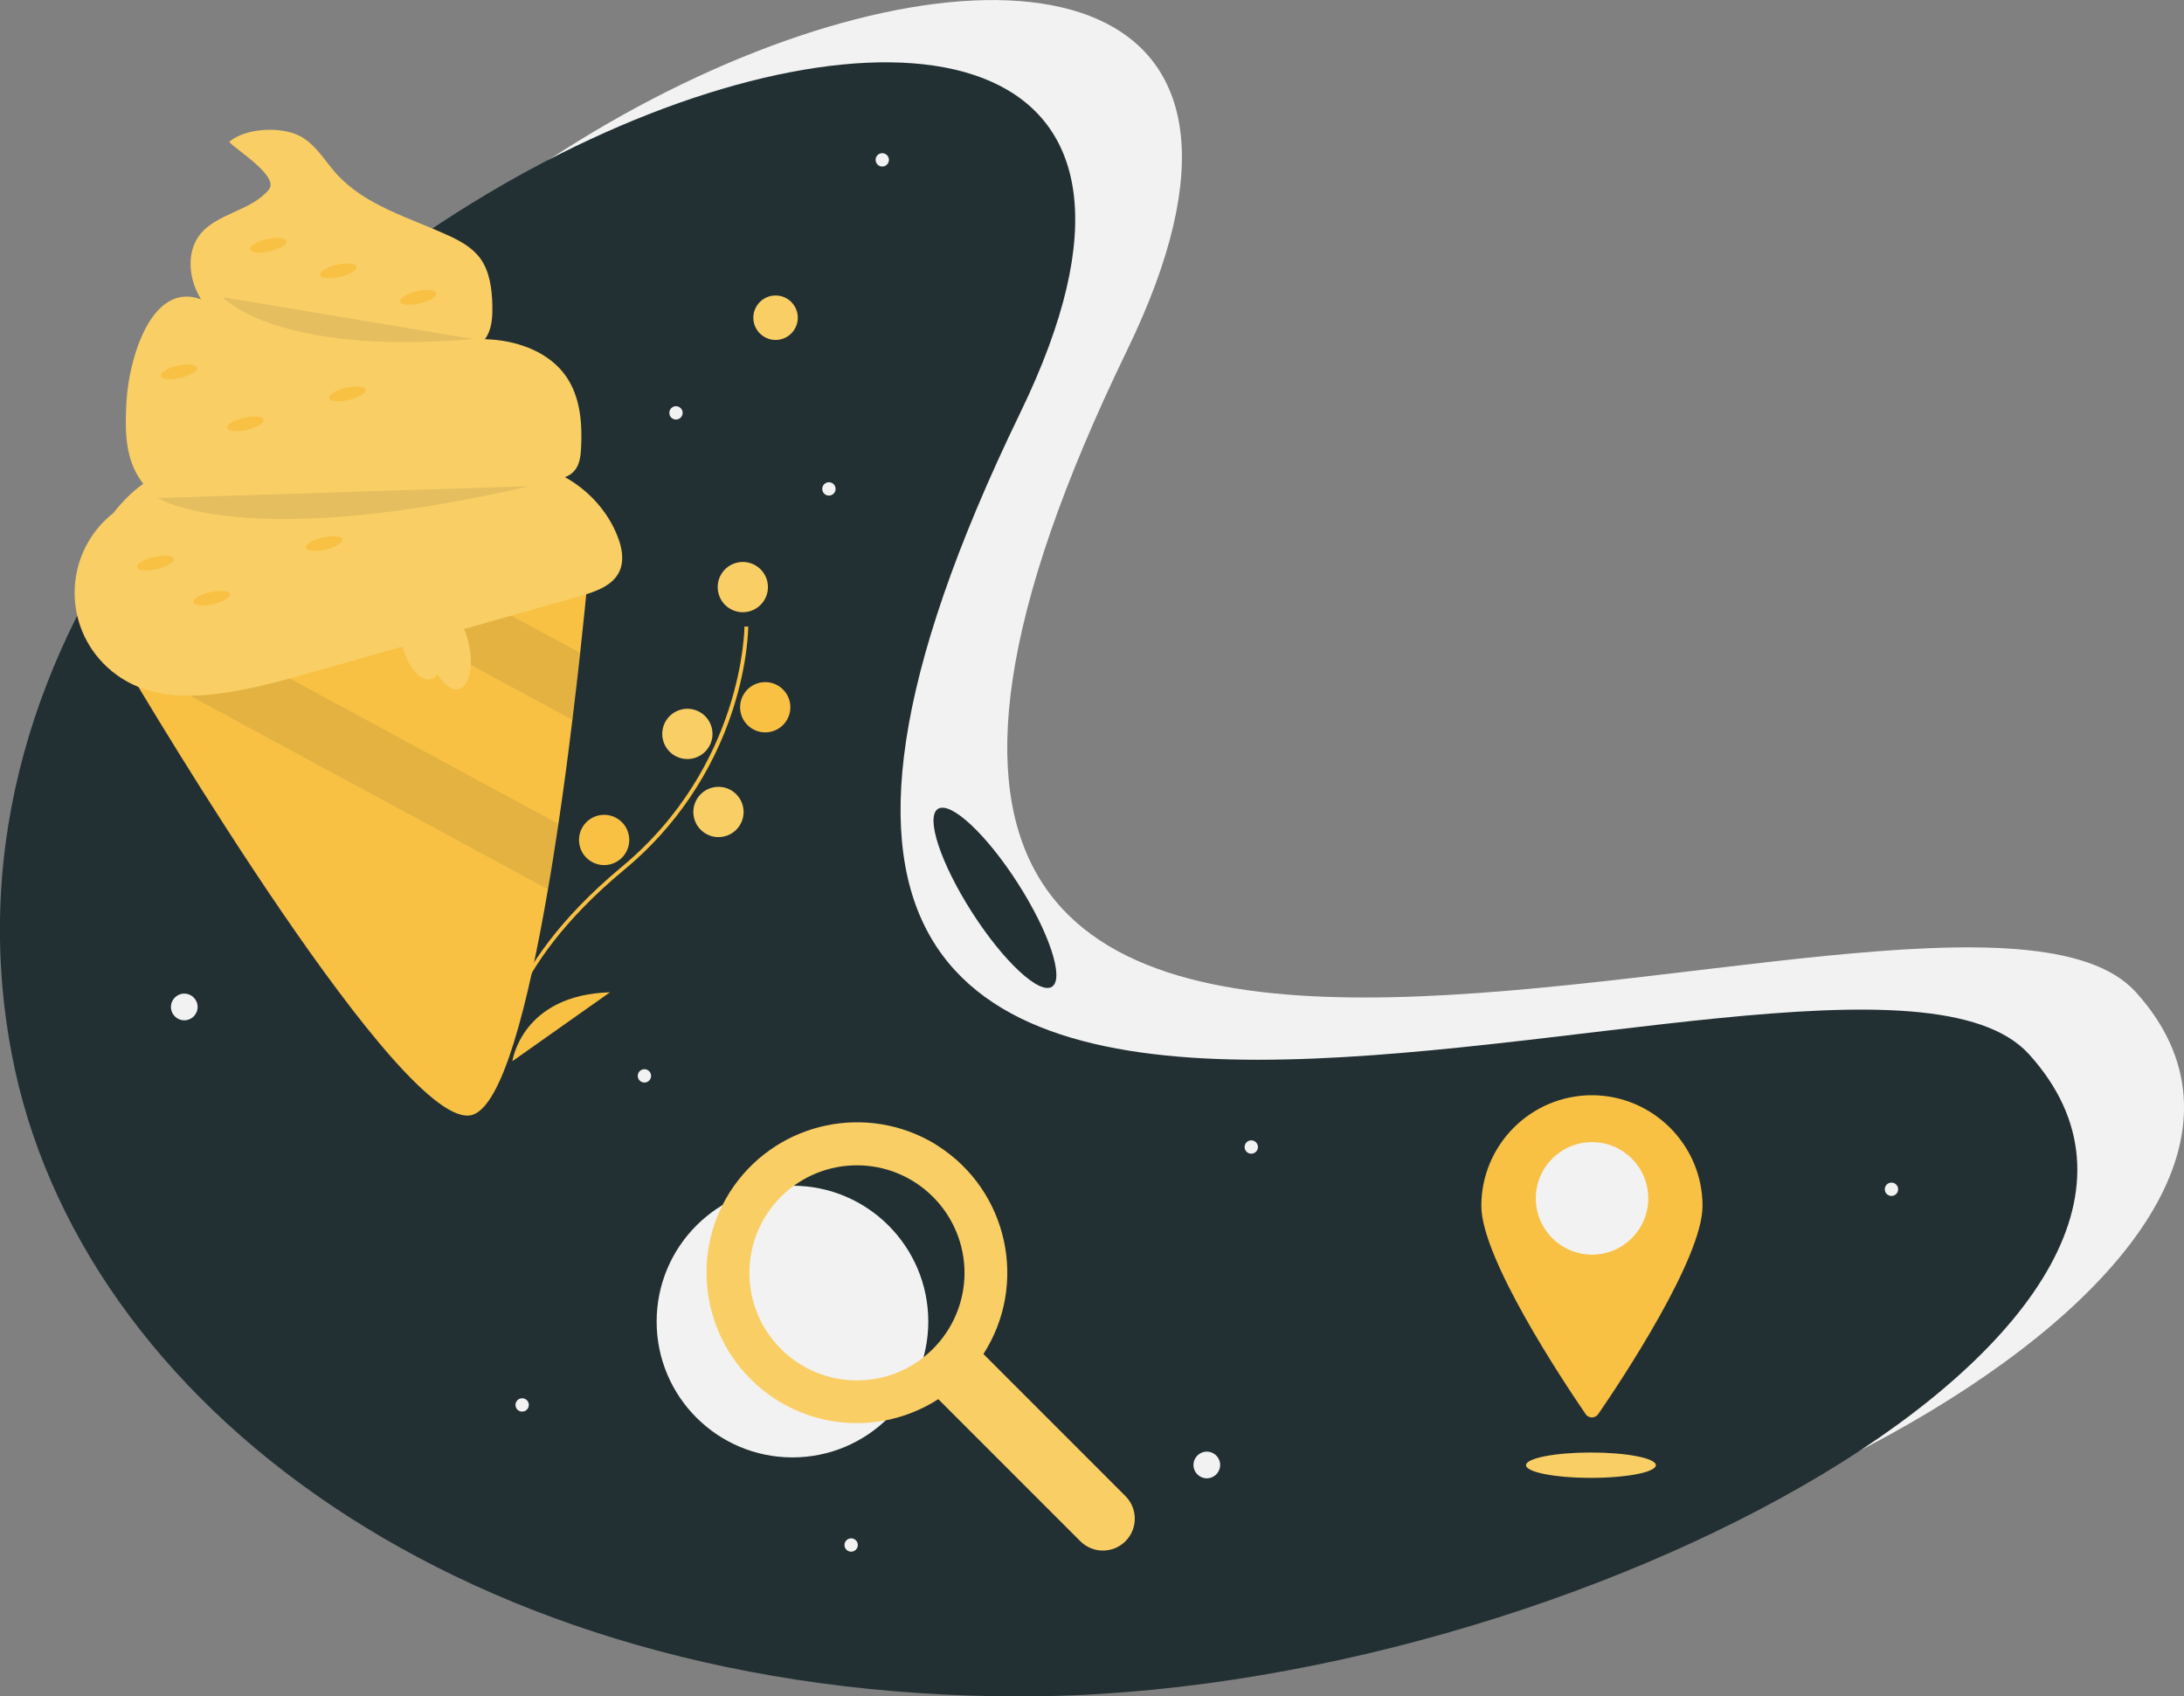 <?xml version="1.0" encoding="utf-8"?>
<!-- Generator: Adobe Illustrator 22.0.0, SVG Export Plug-In . SVG Version: 6.00 Build 0)  -->
<svg version="1.1" id="ee5053fc-ea24-484a-861d-c80bd2ae1a91"
	 xmlns="http://www.w3.org/2000/svg" xmlns:xlink="http://www.w3.org/1999/xlink" x="0px" y="0px" viewBox="0 0 982.5 763"
	 style="enable-background:new 0 0 982.5 763;" xml:space="preserve">
<rect x="0" y="0" width="982.5" height="763" fill="#808080" stroke="none"/>
<style type="text/css">
	.st0{fill:#F2F2F2;}
	.st1{fill:#233033;}
	.st2{fill:#F9CE64;}
	.st3{fill:#F8C143;}
	.st4{opacity:0.1;fill:#233033;enable-background:new    ;}
</style>
<path class="st0" d="M960.8,446.2C1067.8,564.5,757.6,735,507.1,735S83.1,602.9,53.3,446.2C-18.9,66.3,668.4-175.2,507.1,157.4
	C271.9,642.2,876.5,353,960.8,446.2z"/>
<path class="st1" d="M912.8,474.2C1019.8,592.5,709.6,763,459.1,763S35.1,630.9,5.3,474.2C-66.9,94.3,620.4-147.2,459.1,185.4
	C223.9,670.2,828.5,381,912.8,474.2z"/>
<circle class="st2" cx="348.9" cy="142.9" r="10"/>
<circle class="st0" cx="82.9" cy="452.9" r="6"/>
<circle class="st0" cx="542.9" cy="658.9" r="6"/>
<circle class="st0" cx="151.9" cy="339.9" r="3"/>
<circle class="st0" cx="399.9" cy="563.9" r="3"/>
<circle class="st0" cx="850.9" cy="534.9" r="3"/>
<circle class="st0" cx="289.9" cy="483.9" r="3"/>
<circle class="st0" cx="562.9" cy="515.9" r="3"/>
<circle class="st0" cx="372.9" cy="219.9" r="3"/>
<circle class="st0" cx="396.9" cy="71.9" r="3"/>
<circle class="st0" cx="382.9" cy="694.9" r="3"/>
<circle class="st0" cx="234.9" cy="631.9" r="3"/>
<circle class="st0" cx="304.1" cy="185.7" r="3"/>
<circle class="st3" cx="148.4" cy="224.8" r="9"/>
<g>
	<path class="st3" d="M765.9,542.4c0,23.5-36.3,78.2-46.9,93.6c-1.1,1.6-3.3,2-4.8,0.9c-0.4-0.2-0.7-0.6-0.9-0.9
		c-10.6-15.5-46.9-70.2-46.9-93.6c0-27.5,22.3-49.8,49.8-49.8C743.6,492.7,765.9,515,765.9,542.4L765.9,542.4z"/>
	<circle class="st0" cx="716.2" cy="539" r="25.3"/>
	<ellipse class="st2" cx="715.7" cy="659" rx="29.2" ry="5.7"/>
</g>
<ellipse transform="matrix(0.842 -0.54 0.54 0.842 -147.229 305.33)" class="st1" cx="447.4" cy="403.9" rx="12.2" ry="47.5"/>
<g>
	<path class="st3" d="M265.8,245.5c0,0-1.7,19.7-4.8,48.1c-1,9.2-2.2,19.4-3.5,30.1c-1.8,14.9-3.9,30.9-6.3,46.9
		c-1.5,9.9-3,19.7-4.7,29.4c-8.9,51.9-20.5,97.7-34.2,101.5c-30.7,8.4-145-183.9-157.6-205.2c-0.7-1.2-1.1-1.9-1.1-1.9L265.8,245.5z
		"/>
	<path class="st4" d="M260.9,293.6c-1,9.2-2.2,19.4-3.5,30.1l-98.9-53.5l41.4-9.5L260.9,293.6z"/>
	<path class="st4" d="M251.1,370.5c-1.5,9.9-3,19.7-4.7,29.4L54.7,296.3c-0.7-1.2-1.1-1.9-1.1-1.9l39.8-9.2L251.1,370.5z"/>
	<path class="st2" d="M121,85.2c-8,9.9-24,10.6-31.5,20.9c-5.1,7.1-4.6,17-1,24.9c3.7,7.9,10,14.2,16.3,20.2
		c4.3,4.2,8.8,8.3,14.2,11c7.5,3.7,16.2,4.3,24.6,4.4c18.3,0.2,36.6-1.3,54.6-4.5c8-1.4,16.9-3.9,20.9-11c2.3-4.1,2.5-9.1,2.4-13.9
		c-0.2-7.4-1.2-15.3-5.6-21.2c-3.7-4.9-9.3-7.9-14.9-10.4C183.6,97.7,164,92.3,151.2,78c-5.1-5.7-9-12.7-15.7-16.5
		c-8.6-4.9-25.1-4-32.4,2.3C105.1,66.6,125.8,79.2,121,85.2z"/>
	<path class="st2" d="M56.9,180.6c-0.6,10.7-0.8,21.9,4,31.4c6.3,12.6,20.3,19.9,34.2,21.8c14,1.9,28.1-0.8,41.9-3.4l72.4-13.9
		c9.1-1.7,18.4-3.5,27.6-2.3c7.6,0.9,16.9,3.2,21.6-2.7c2.2-2.7,2.6-6.4,2.8-9.8c0.6-11.3-0.3-23.2-6.8-32.5
		c-7.4-10.6-20.8-15.6-33.6-16.5s-25.7,1.7-38.5,3.2c-13,1.5-26.1,1.9-39.2,1.2c-10.9-0.6-22.2-2.1-31.5-7.9
		c-5-3.1-9.3-7.4-14.1-10.7C69.7,119,58,160.4,56.9,180.6z"/>
	<path class="st2" d="M51.7,230.2c-20.1,15.2-24.1,43.8-8.9,63.9c4.5,5.9,10.3,10.6,17,13.8c12.9,6.1,27.9,5.8,42,3.6
		c13.8-2.1,27.2-5.9,40.6-9.7L261,268.1c6.9-2,14.7-4.6,17.7-11.2c2.2-4.9,1.1-10.7-0.9-15.7c-7.1-18.1-25-31.4-44.3-32.9
		c-7.3-0.6-14.6,0.4-21.9,1.4l-52.5,7c-7.1,0.9-14.2,1.9-21.3,1.6c-21.6-0.8-43.5-12.8-63.9-5.6c-13.8,4.9-23.2,17.5-31.3,29.8"/>
	<path class="st4" d="M100.2,133.7c0,0,23.8,26.4,112.6,18.8"/>
	<path class="st4" d="M70.9,224c0,0,38.4,24.4,167.1-5.3"/>
	
		<ellipse transform="matrix(0.975 -0.224 0.224 0.975 -21.658 29.903)" class="st3" cx="120.7" cy="110.2" rx="8.4" ry="2.8"/>
	
		<ellipse transform="matrix(0.975 -0.224 0.224 0.975 -23.434 37.258)" class="st3" cx="152.2" cy="121.7" rx="8.4" ry="2.8"/>
	
		<ellipse transform="matrix(0.975 -0.224 0.224 0.975 -25.192 45.617)" class="st3" cx="188.1" cy="133.6" rx="8.4" ry="2.8"/>
	<ellipse transform="matrix(0.975 -0.224 0.224 0.975 -35.437 22.322)" class="st3" cx="80.5" cy="167.1" rx="8.4" ry="2.8"/>
	<ellipse transform="matrix(0.975 -0.224 0.224 0.975 -35.733 39.583)" class="st3" cx="156.3" cy="177" rx="8.4" ry="2.8"/>
	<ellipse transform="matrix(0.975 -0.224 0.224 0.975 -55.004 22.167)" class="st3" cx="70" cy="253.1" rx="8.4" ry="2.8"/>
	
		<ellipse transform="matrix(0.975 -0.224 0.224 0.975 -39.923 29.625)" class="st3" cx="110.4" cy="190.5" rx="8.4" ry="2.8"/>
	<ellipse transform="matrix(0.975 -0.224 0.224 0.975 -57.906 28.238)" class="st3" cx="95.3" cy="268.9" rx="8.4" ry="2.8"/>
	
		<ellipse transform="matrix(0.975 -0.224 0.224 0.975 -51.094 38.953)" class="st3" cx="145.8" cy="244.3" rx="8.4" ry="2.8"/>
	<ellipse transform="matrix(0.975 -0.224 0.224 0.975 -59.53 49.837)" class="st2" cx="189.5" cy="286.8" rx="9.1" ry="19"/>
	<ellipse transform="matrix(0.975 -0.224 0.224 0.975 -60.18 52.758)" class="st2" cx="202" cy="291.2" rx="9.1" ry="19"/>
	<path class="st3" d="M224.8,473.5c0-0.4-0.2-9.5,6.5-24.5c6.2-13.7,19.6-35.2,48.5-59.2c54.7-45.5,55.1-107.4,55.1-108l1.7,0
		c0,0.2,0,16-6.9,37.3c-9.1,28.2-26,53.2-48.9,72.1c-54.7,45.4-54.4,81.9-54.4,82.3L224.8,473.5z"/>
	
		<ellipse transform="matrix(0.975 -0.224 0.224 0.975 -50.675 81.692)" class="st2" cx="334.1" cy="263.8" rx="11.3" ry="11.3"/>
	
		<ellipse transform="matrix(0.975 -0.224 0.224 0.975 -62.533 85.344)" class="st3" cx="344.2" cy="317.8" rx="11.3" ry="11.3"/>
	
		<ellipse transform="matrix(0.975 -0.224 0.224 0.975 -66.121 77.796)" class="st2" cx="309.2" cy="329.8" rx="11.3" ry="11.3"/>
	
		<ellipse transform="matrix(0.975 -0.224 0.224 0.975 -73.644 81.823)" class="st2" cx="323.2" cy="364.9" rx="11.3" ry="11.3"/>
	
		<ellipse transform="matrix(0.975 -0.224 0.224 0.975 -77.788 70.609)" class="st3" cx="271.8" cy="377.5" rx="11.3" ry="11.3"/>
	<path class="st3" d="M230.5,477.3c0,0,4.1-29.8,43.9-31L230.5,477.3z"/>
	<path class="st3" d="M218.7,469.9c0,0,10.3-28.2-24.4-47.9L218.7,469.9z"/>
</g>
<circle class="st0" cx="356.5" cy="594.4" r="61.1"/>
<path class="st2" d="M506.3,672.9l-63.9-63.9c20.2-31.4,11.1-73.3-20.3-93.5c-0.6-0.4-1.1-0.7-1.7-1.1c-30.3-18.1-69.4-10-90,18.7
	c-21.7,30.4-14.6,72.7,15.8,94.4c22.5,16.1,52.6,16.8,75.9,1.8l63.9,63.9c5.6,5.6,14.7,5.6,20.3,0
	C511.9,687.6,511.9,678.5,506.3,672.9z M419.7,606.7c-18.9,18.9-49.5,18.9-68.4,0c-18.9-18.9-18.9-49.5,0-68.4
	c18.9-18.9,49.5-18.9,68.4,0c9.1,9.1,14.2,21.4,14.2,34.2C433.9,585.3,428.8,597.6,419.7,606.7z"/>
</svg>
